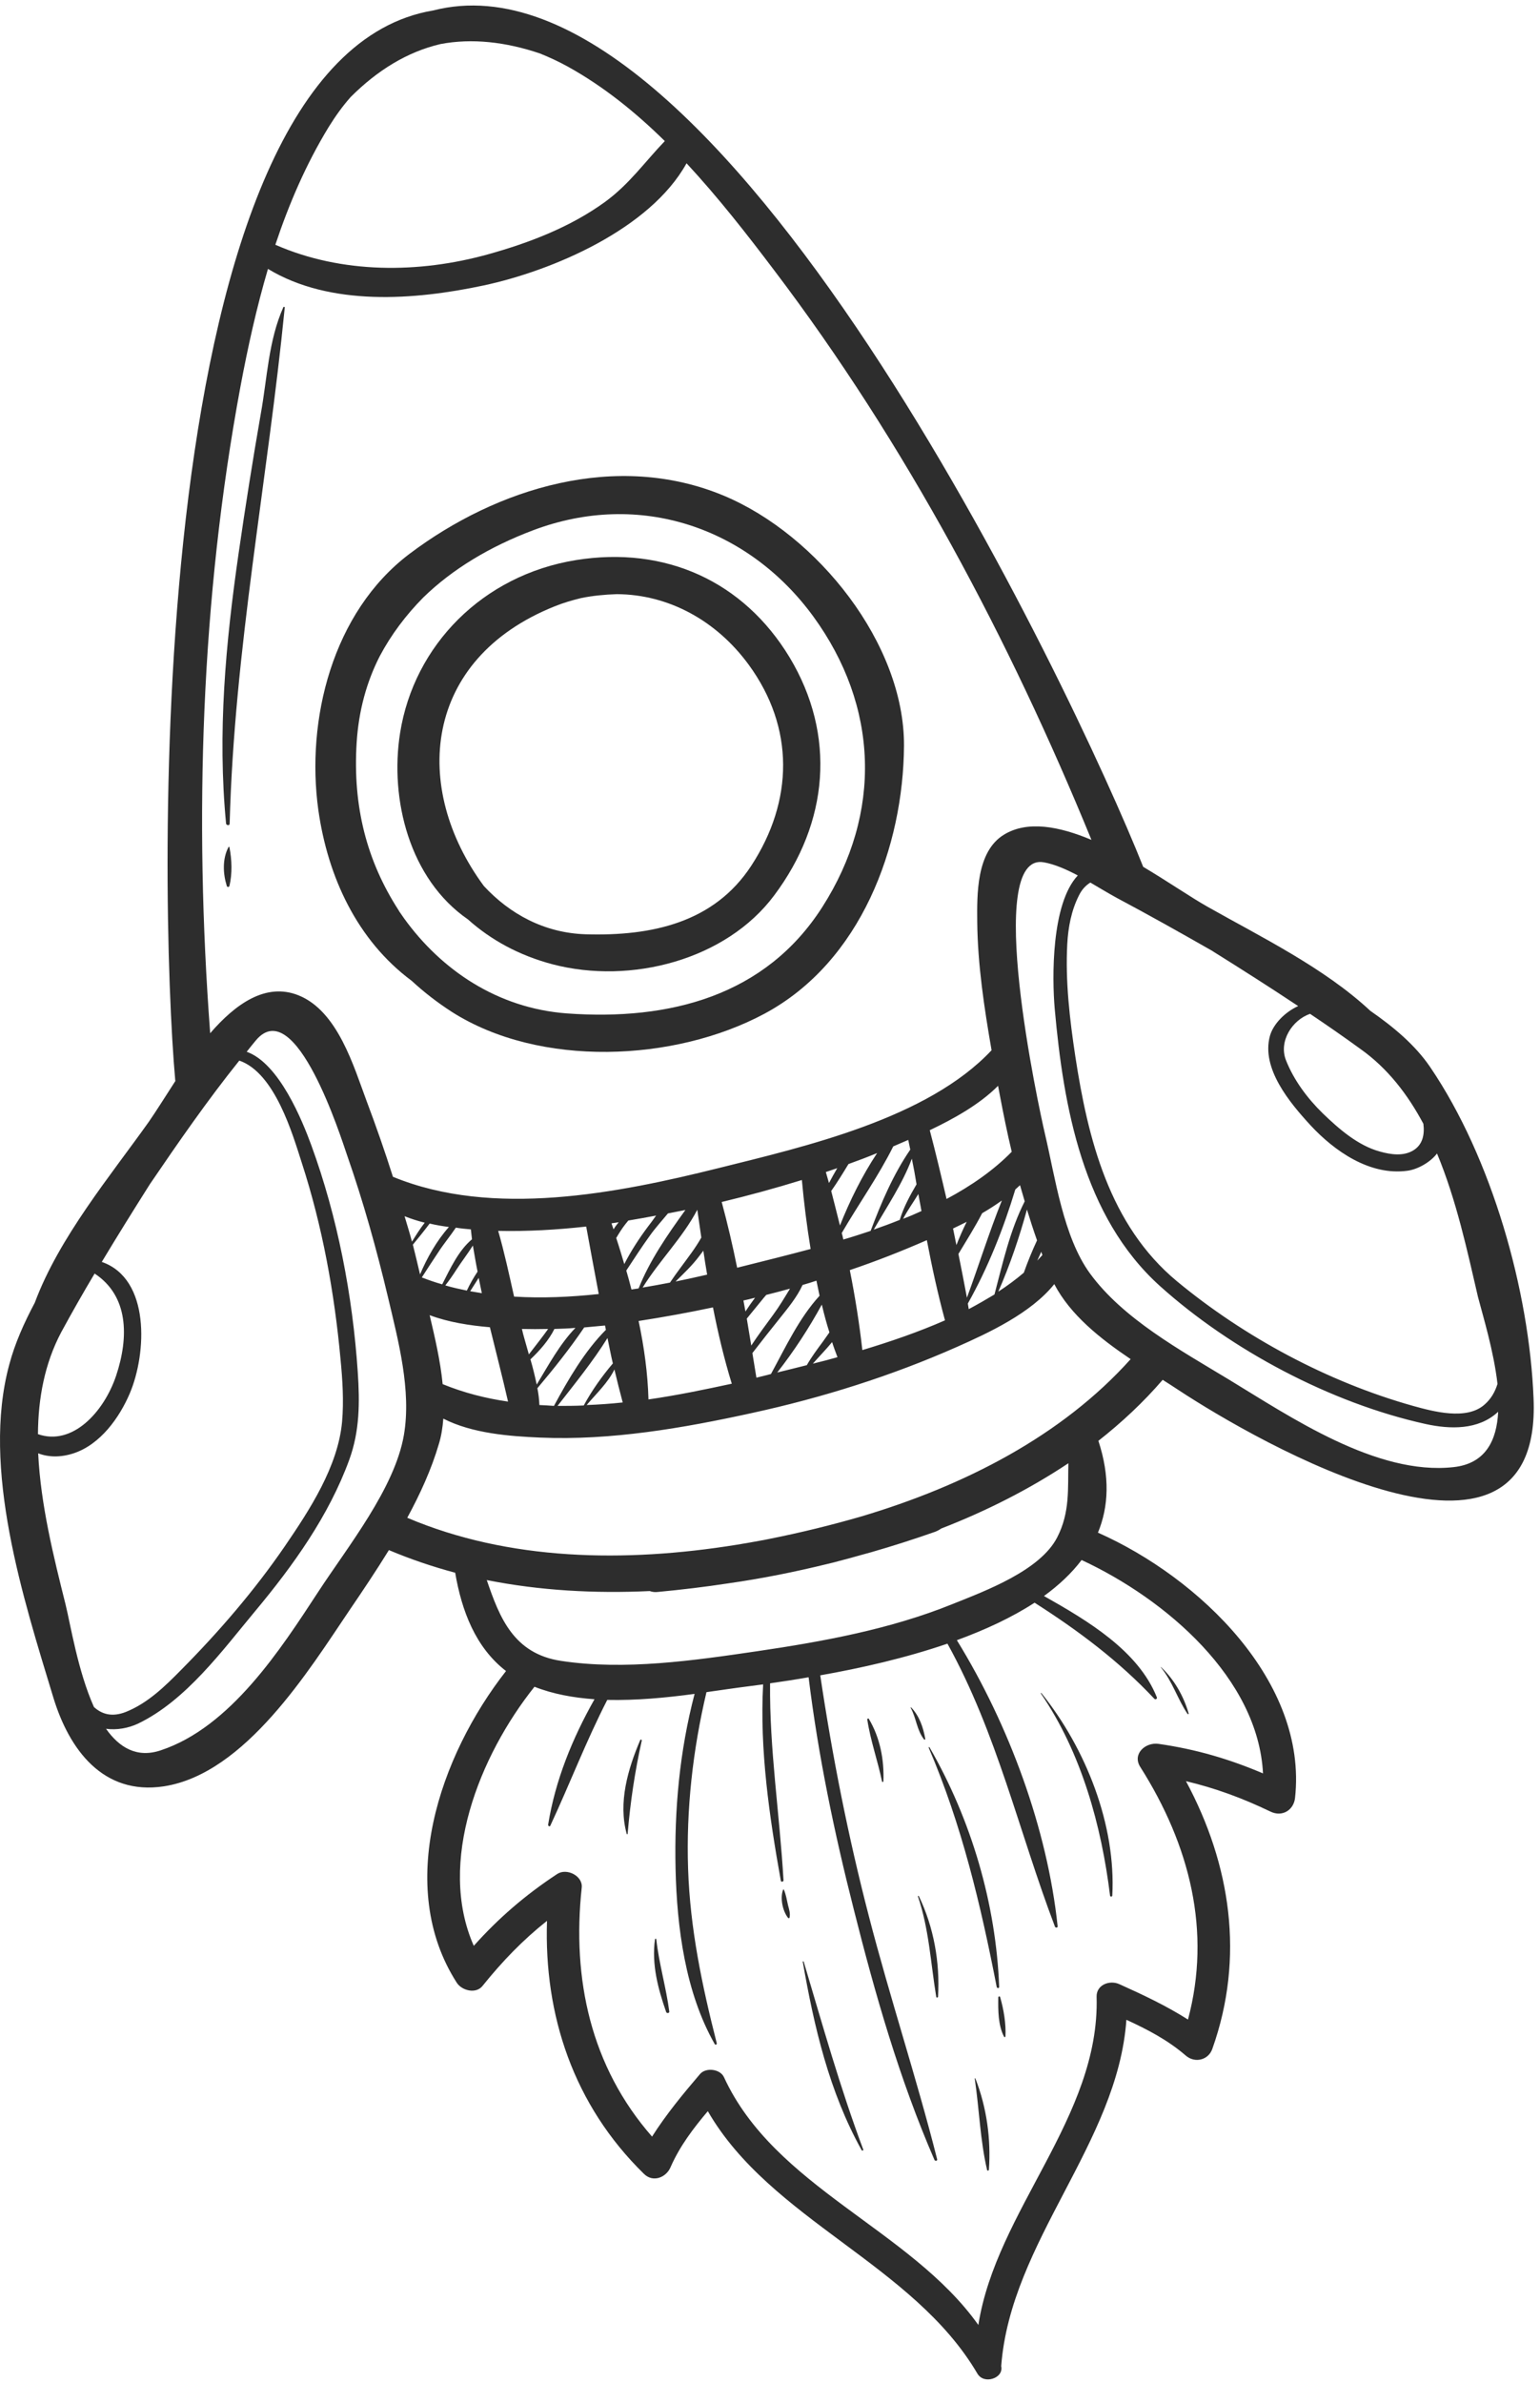 <svg width="205" height="317" viewBox="0 0 205 317" fill="none" xmlns="http://www.w3.org/2000/svg">
<path d="M190.398 141.981C188.4 139.028 185.509 136.619 182.408 134.468C176.267 128.734 167.77 124.604 160.734 120.619C158.588 119.414 155.547 117.321 152.178 115.314C142.936 92.059 95.474 -8.301 57.671 1.391C18.736 7.872 21.181 119.73 23.327 143.702C23.327 143.73 23.327 143.759 23.357 143.788C21.985 145.909 20.763 147.859 19.809 149.236C14.711 156.404 7.854 164.634 4.634 173.293C3.203 175.989 1.981 178.713 1.236 181.523C-2.521 195.344 3.114 212.692 7.109 225.853C9.196 232.678 13.668 238.871 21.807 237.638C32.658 235.975 41.185 222.097 46.521 214.212C48.28 211.631 50.069 208.964 51.769 206.211C54.63 207.416 57.582 208.419 60.593 209.222C61.458 214.298 63.306 219.172 67.361 222.298C58.506 233.595 52.573 250.943 60.802 263.761C61.458 264.793 63.336 265.309 64.23 264.191C66.884 260.893 69.597 258.083 72.816 255.531C72.399 268.062 76.334 280.019 85.725 289.195C86.948 290.399 88.707 289.653 89.273 288.277C90.495 285.496 92.284 283.144 94.222 280.85C102.599 295.36 121.56 301.181 130.116 315.776C130.564 316.521 131.428 316.665 132.144 316.435C132.889 316.206 133.456 315.575 133.277 314.772C134.529 298.17 148.779 285.152 149.942 268.693C152.744 269.983 155.457 271.388 157.842 273.453C159.065 274.513 160.883 274.055 161.39 272.535C165.713 260.377 163.835 248.047 157.872 236.95C161.748 237.868 165.355 239.187 169.112 240.993C170.692 241.767 172.212 240.793 172.391 239.187C174.09 223.731 159.661 209.882 146.156 203.889C147.587 200.419 147.766 196.405 146.215 191.674C149.316 189.236 152.208 186.541 154.772 183.559C155.517 184.018 156.232 184.505 156.948 184.964C167.233 191.731 205.334 213.667 204.142 186.025C203.575 171.716 198.596 154.053 190.398 141.981ZM199.342 184.104C199.014 185.165 198.477 186.111 197.613 186.856C195.228 188.978 190.786 187.774 188.102 187.028C176.744 183.845 165.624 177.853 156.68 170.455C147.646 162.971 144.814 151.444 143.145 140.547C142.399 135.615 141.803 130.54 142.071 125.579C142.191 123.372 142.608 121.135 143.622 119.128C144.009 118.325 144.546 117.78 145.142 117.407C146.364 118.124 147.557 118.841 148.6 119.414C152.864 121.68 157.097 124.06 161.271 126.44C161.33 126.468 161.39 126.497 161.45 126.554C165.266 128.934 169.052 131.343 172.808 133.838C171.049 134.64 169.499 136.218 169.052 137.795C167.859 142.124 171.676 146.684 174.448 149.694C177.638 153.135 182.348 156.433 187.357 155.745C188.669 155.573 190.368 154.655 191.292 153.451C193.886 159.673 195.347 166.526 196.748 172.548C197.404 175.071 198.835 179.688 199.342 184.104ZM189.474 149.494C189.653 150.87 189.414 152.246 188.162 153.021C186.82 153.852 185.121 153.594 183.69 153.193C180.739 152.39 178.205 150.153 176.088 148.117C174.031 146.11 172.212 143.673 171.169 141.006C170.215 138.511 172.003 135.701 174.388 134.87C176.654 136.39 178.89 137.938 181.096 139.544C184.734 142.124 187.387 145.594 189.474 149.494ZM88.498 18.768C85.844 21.521 83.787 24.503 80.508 26.883C75.917 30.209 70.461 32.302 65.005 33.822C55.734 36.403 45.478 36.431 36.653 32.56C38.472 27.112 40.738 21.836 43.749 16.904C44.673 15.413 45.627 14.094 46.67 12.918C50.218 9.363 54.213 6.897 58.625 5.864C62.829 5.062 67.301 5.578 71.832 7.097C73.055 7.585 74.307 8.158 75.559 8.847C80.329 11.485 84.592 14.925 88.498 18.768ZM32.003 51.456C32.986 46.209 34.149 40.933 35.67 35.772C43.958 40.79 55.197 39.929 64.35 37.98C73.502 36.03 86.53 30.496 91.39 21.721C95.623 26.28 99.469 31.212 103.046 35.944C120.547 58.998 134.41 85.149 145.291 111.73C140.998 109.923 136.765 109.12 133.634 111.042C129.938 113.307 130.057 119.07 130.087 122.683C130.146 128.303 131.011 134.067 131.995 139.716C123.468 148.806 107.25 152.505 95.623 155.401C82.148 158.756 65.602 162.024 52.305 156.548C51.232 153.164 50.069 149.838 48.817 146.512C47.088 141.895 44.971 134.497 39.724 132.404C35.401 130.683 31.377 133.522 27.978 137.451C25.831 108.891 26.756 79.672 32.003 51.456ZM138.762 166.956C138.524 167.214 138.315 167.444 138.077 167.702C138.255 167.329 138.434 166.928 138.613 166.526C138.643 166.641 138.703 166.813 138.762 166.956ZM136.288 169.308C135.244 170.197 134.082 171.057 132.889 171.831C134.439 168.304 135.691 164.605 136.705 160.906C137.122 162.282 137.57 163.659 138.047 165.007C137.391 166.412 136.795 167.874 136.288 169.308ZM58.924 184.132C58.625 181.035 57.88 177.881 57.194 174.956C59.699 175.903 62.531 176.333 65.214 176.562C66.019 179.86 66.884 183.186 67.629 186.455C64.648 186.025 61.726 185.279 58.924 184.132ZM127.582 166.813C128.656 165.035 129.789 163.229 130.743 161.394C131.637 160.877 132.531 160.304 133.366 159.702C131.667 163.946 130.295 168.333 128.715 172.634C128.358 170.684 127.97 168.763 127.582 166.813ZM127.314 165.637C127.165 164.892 127.016 164.146 126.867 163.429C127.463 163.143 128.059 162.856 128.685 162.541C128.179 163.544 127.731 164.576 127.314 165.637ZM122.007 157.551C121.113 159.071 120.278 160.619 119.771 162.282C118.639 162.741 117.476 163.171 116.313 163.573C118.072 160.505 120.159 157.437 121.381 154.139C121.62 155.286 121.829 156.433 122.007 157.551ZM122.246 158.842C122.395 159.587 122.514 160.333 122.663 161.107C121.858 161.48 121.053 161.824 120.219 162.139C120.815 160.992 121.59 159.931 122.246 158.842ZM120.904 151.644C120.934 151.644 120.934 151.644 120.904 151.644C120.994 152.074 121.083 152.505 121.173 152.935C118.907 156.232 117.297 160.017 115.896 163.745C114.673 164.146 113.481 164.548 112.259 164.892C112.199 164.605 112.139 164.318 112.05 164.032C114.286 160.189 116.939 156.462 118.907 152.505C119.593 152.218 120.248 151.931 120.904 151.644ZM111.811 163.028C111.424 161.48 111.036 159.931 110.649 158.44C111.454 157.293 112.199 156.089 112.944 154.856C114.226 154.397 115.508 153.91 116.76 153.393C114.763 156.404 113.123 159.73 111.811 163.028ZM110.351 157.379C110.202 156.892 110.082 156.404 109.933 155.917C110.44 155.745 110.947 155.573 111.454 155.401C111.096 156.031 110.708 156.691 110.351 157.379ZM106.743 156.978C107.012 159.96 107.399 163.057 107.906 166.153C104.686 167.014 101.556 167.788 98.694 168.505C98.515 168.562 98.306 168.591 98.127 168.648C97.531 165.695 96.845 162.77 96.07 159.902C99.648 159.042 103.225 158.067 106.743 156.978ZM93.357 164.634C92.97 165.322 92.552 165.953 92.105 166.584C91.121 167.96 90.108 169.25 89.183 170.627C87.991 170.856 86.769 171.085 85.546 171.286C87.723 167.759 90.913 164.605 92.821 160.935C93 162.196 93.178 163.401 93.357 164.634ZM93.059 167.128C93.208 166.928 93.417 166.67 93.626 166.383C93.775 167.444 93.954 168.505 94.132 169.566C92.761 169.881 91.33 170.197 89.929 170.483C91.002 169.422 92.135 168.361 93.059 167.128ZM98.962 173.007C99.469 172.892 100.006 172.777 100.512 172.634C100.065 173.236 99.618 173.867 99.231 174.469C99.141 173.982 99.052 173.494 98.962 173.007ZM99.409 175.415C100.065 174.612 100.721 173.809 101.377 173.007C101.586 172.749 101.794 172.49 102.003 172.261C103.046 172.003 104.12 171.716 105.163 171.43C104.448 172.605 103.732 173.81 102.927 174.899C101.943 176.247 100.93 177.594 100.006 179C99.797 177.795 99.618 176.62 99.409 175.415ZM85.01 171.401C84.682 171.458 84.384 171.487 84.056 171.544C83.847 170.684 83.609 169.852 83.37 169.021C84.413 167.444 85.427 165.867 86.53 164.347C87.246 163.343 88.11 162.397 88.915 161.422C89.69 161.279 90.466 161.107 91.241 160.963C88.856 164.261 86.471 167.702 85.01 171.401ZM86.262 163.171C85.099 164.72 83.996 166.412 83.102 168.161C82.744 166.985 82.416 165.838 82.028 164.691C82.386 164.089 82.774 163.458 83.221 162.885C83.37 162.713 83.489 162.541 83.638 162.368C84.861 162.168 86.113 161.938 87.335 161.709C86.977 162.225 86.62 162.713 86.262 163.171ZM81.671 163.544C81.581 163.257 81.492 162.999 81.402 162.741C81.73 162.684 82.028 162.655 82.356 162.598C82.118 162.885 81.879 163.2 81.671 163.544ZM78.034 163.171C78.57 166.125 79.137 169.136 79.703 172.146C75.947 172.548 72.16 172.72 68.434 172.49C67.778 169.566 67.152 166.641 66.317 163.745C70.223 163.831 74.128 163.601 78.034 163.171ZM69.775 177.967C69.656 177.566 69.567 177.193 69.477 176.792C70.64 176.82 71.803 176.82 72.965 176.792C72.608 177.279 72.25 177.795 71.862 178.283C71.385 178.914 70.879 179.544 70.401 180.175C70.193 179.43 69.984 178.713 69.775 177.967ZM70.61 180.835C71.862 179.659 73.085 178.254 73.8 176.792C74.724 176.763 75.678 176.734 76.603 176.648C74.516 178.799 72.995 181.638 71.445 184.19C71.206 183.071 70.938 181.953 70.61 180.835ZM63.574 169.164C63.038 169.967 62.561 170.799 62.143 171.688C61.189 171.487 60.235 171.286 59.281 170.999C59.818 170.311 60.295 169.623 60.772 168.878C61.458 167.817 62.263 166.784 62.948 165.695C63.157 166.87 63.336 168.017 63.574 169.164ZM63.723 169.996C63.873 170.684 63.992 171.372 64.141 172.032C63.634 171.946 63.097 171.86 62.59 171.774C62.978 171.171 63.366 170.569 63.723 169.996ZM62.68 163.544C62.74 163.974 62.769 164.433 62.829 164.863C61.04 166.354 59.937 168.763 58.864 170.856C57.94 170.598 57.045 170.283 56.151 169.938C56.867 168.82 57.582 167.731 58.327 166.612C59.043 165.494 59.937 164.433 60.682 163.315C61.368 163.429 62.024 163.487 62.68 163.544ZM55.913 169.537C55.614 168.218 55.286 166.899 54.959 165.58C55.316 165.15 55.674 164.691 56.032 164.261C56.419 163.773 56.807 163.286 57.194 162.77C58.029 162.971 58.894 163.114 59.758 163.229C58.119 165.064 56.837 167.358 55.913 169.537ZM54.839 165.179C54.541 164.032 54.183 162.913 53.855 161.795C54.72 162.139 55.614 162.426 56.538 162.655C55.913 163.458 55.376 164.318 54.839 165.179ZM71.803 186.914C71.773 186.168 71.683 185.423 71.534 184.677C73.711 182.096 75.887 179.372 77.765 176.591C78.689 176.505 79.614 176.419 80.538 176.333C80.568 176.534 80.627 176.734 80.657 176.906C77.825 179.745 75.648 183.501 73.74 187.028C73.085 186.971 72.429 186.942 71.803 186.914ZM80.866 177.996C81.104 179.114 81.313 180.261 81.581 181.38C80.121 183.1 78.779 184.992 77.706 186.971C76.543 187.028 75.38 187.028 74.218 187.028C76.513 184.075 78.928 181.121 80.866 177.996ZM81.79 182.182C82.148 183.673 82.505 185.136 82.893 186.57C81.283 186.742 79.703 186.856 78.093 186.914C79.375 185.394 80.925 183.96 81.79 182.182ZM86.322 186.168C86.232 182.756 85.755 179.258 85.01 175.731C88.349 175.215 91.658 174.612 94.908 173.924C95.593 177.394 96.398 180.777 97.412 184.075C93.834 184.849 90.108 185.623 86.322 186.168ZM100.691 183.272C100.512 182.182 100.334 181.093 100.155 180.003C101.347 178.455 102.569 176.906 103.792 175.387C104.865 174.039 106.087 172.577 106.833 170.942C107.459 170.77 108.085 170.569 108.681 170.369C108.83 171.028 108.949 171.716 109.098 172.376C106.386 175.329 104.567 179.229 102.629 182.785C102.45 182.842 102.271 182.871 102.092 182.928C101.645 183.043 101.168 183.157 100.691 183.272ZM109.397 173.551C109.695 174.813 110.023 176.046 110.41 177.25C110.112 177.681 109.814 178.082 109.516 178.512C108.771 179.516 108.025 180.519 107.399 181.609C106.058 181.953 104.746 182.268 103.464 182.584C105.67 179.774 107.697 176.677 109.397 173.551ZM110.768 178.541C110.977 179.229 111.245 179.888 111.483 180.548C110.38 180.863 109.277 181.15 108.204 181.408C109.039 180.462 109.963 179.516 110.768 178.541ZM114.793 179.602C114.405 176.132 113.839 172.548 113.123 168.964C116.611 167.788 120.04 166.44 123.379 164.978C124.064 168.562 124.84 172.146 125.794 175.645C122.276 177.193 118.519 178.483 114.793 179.602ZM128.954 174.154C128.924 173.896 128.864 173.666 128.835 173.408C131.518 168.648 133.575 163.458 135.155 158.239C135.364 158.039 135.572 157.867 135.781 157.666C135.99 158.383 136.198 159.1 136.407 159.816C134.439 163.687 133.485 168.017 132.382 172.204C131.279 172.863 130.146 173.523 128.954 174.154ZM126.002 159.501C125.287 156.433 124.571 153.393 123.766 150.354C126.956 148.834 130.415 146.913 132.859 144.447C132.949 144.877 133.008 145.279 133.098 145.709C133.575 148.232 134.082 150.727 134.678 153.221C132.263 155.687 129.282 157.752 126.002 159.501ZM8.152 177.222C9.583 174.584 11.074 171.974 12.595 169.422C17.096 172.376 17.186 177.824 15.457 183.014C13.817 187.889 9.613 192.39 5.052 190.785C5.082 185.996 5.946 181.38 8.152 177.222ZM5.082 193.337C6.423 193.853 8.033 193.91 9.792 193.337C13.37 192.161 15.904 188.577 17.275 185.365C19.541 180.032 20.018 170.111 13.549 167.874C15.635 164.404 17.782 160.963 19.958 157.523C23.744 151.96 27.62 146.368 31.854 141.092C36.624 142.727 38.979 150.985 40.171 154.684C42.914 163.114 44.524 172.003 45.329 180.806C45.597 183.559 45.776 186.369 45.538 189.122C45.001 195.086 41.215 200.878 37.876 205.753C33.881 211.574 29.141 217.079 24.132 222.126C21.985 224.305 19.69 226.57 16.738 227.746C14.89 228.463 13.549 228.033 12.505 227.086C10.358 222.298 9.375 216.047 8.719 213.409C7.169 207.215 5.41 200.218 5.082 193.337ZM42.318 211.832C37.399 219.344 30.691 229.782 21.389 232.85C18.229 233.911 15.874 232.477 14.115 229.982C15.546 230.183 17.096 229.896 18.378 229.294C24.758 226.226 29.618 219.545 33.97 214.326C39.068 208.219 43.779 201.624 46.492 194.197C47.893 190.355 47.893 186.541 47.624 182.526C46.939 172.347 44.941 161.91 41.423 152.304C40.261 149.15 37.19 141.465 32.837 139.917C33.255 139.4 33.672 138.856 34.09 138.368C39.366 132.174 45.418 151.415 46.194 153.651C48.37 159.874 50.129 166.182 51.649 172.576C53.021 178.369 54.78 184.964 53.766 190.899C52.544 198.011 46.283 205.753 42.318 211.832ZM168.128 235.918C163.686 234.025 159.244 232.706 154.235 231.99C152.476 231.731 150.687 233.337 151.79 235.058C158.409 245.495 161.271 256.936 158.141 268.664C155.249 266.829 152.208 265.395 149.018 263.961C147.706 263.359 145.917 264.047 145.977 265.653C146.424 281.625 132.621 294.041 130.236 309.295C121.173 296.535 103.136 291.03 96.368 276.32C95.862 275.23 93.954 275.001 93.178 275.919C90.853 278.643 88.677 281.281 86.799 284.234C78.63 274.915 76.126 263.273 77.437 251.115C77.616 249.567 75.44 248.449 74.158 249.309C69.895 252.119 66.347 255.187 63.068 258.857C58.148 247.703 63.843 233.538 71.147 224.391C73.621 225.366 76.334 225.853 79.137 226.054C76.185 231.273 73.919 236.836 72.965 242.742C72.936 242.914 73.204 243.058 73.263 242.857C75.857 237.294 78.034 231.588 80.836 226.14C84.682 226.226 88.677 225.853 92.463 225.337C90.466 232.936 89.75 240.764 89.929 248.621C90.108 256.363 91.211 265.022 95.146 271.933C95.236 272.076 95.444 271.99 95.414 271.818C93.447 264.105 91.867 256.592 91.598 248.621C91.33 240.735 92.224 232.792 94.043 225.108C96.07 224.821 98.008 224.534 99.827 224.305C100.393 224.219 100.989 224.161 101.586 224.075C101.109 232.764 102.42 241.71 103.941 250.198C103.971 250.398 104.299 250.341 104.299 250.14C103.792 241.395 102.42 232.678 102.51 223.932C104.12 223.703 105.819 223.445 107.638 223.129C108.92 233.567 111.066 243.832 113.66 254.04C116.492 265.28 119.742 276.635 124.392 287.331C124.482 287.532 124.81 287.474 124.75 287.245C122.007 276.406 118.46 265.739 115.657 254.9C112.915 244.348 110.798 233.653 109.188 222.871C114.554 221.925 120.517 220.577 126.122 218.656C132.74 230.613 135.632 243.689 140.432 256.305C140.491 256.477 140.819 256.477 140.789 256.248C139.418 243.287 134.32 229.466 127.374 218.197C131.13 216.821 134.678 215.186 137.719 213.208C143.562 216.936 148.928 220.95 153.669 225.997C153.788 226.14 154.086 225.997 153.997 225.796C151.522 219.602 144.814 215.617 138.971 212.319C140.939 210.885 142.638 209.308 143.979 207.53C155.219 212.749 167.472 223.273 168.128 235.918ZM140.73 204.52C138.464 208.935 131.19 211.631 126.748 213.409C118.519 216.735 109.575 218.369 100.811 219.66C92.403 220.893 83.161 222.24 74.695 220.95C68.374 220.004 66.496 215.186 64.797 210.197C71.862 211.602 79.166 212.004 86.5 211.66C86.799 211.774 87.186 211.832 87.603 211.774C90.674 211.487 93.805 211.115 96.995 210.627C101.437 209.996 105.849 209.108 110.172 208.047C110.708 207.932 111.215 207.788 111.752 207.645C112.736 207.387 113.719 207.129 114.703 206.842C115.121 206.728 115.538 206.613 115.955 206.498C118.847 205.667 121.709 204.749 124.482 203.774C124.78 203.659 125.048 203.516 125.287 203.344C131.279 201.021 137.003 198.125 142.22 194.656C142.131 197.982 142.459 201.165 140.73 204.52ZM114.644 201.738C110.679 202.885 106.594 203.889 102.42 204.72C102.182 204.778 101.943 204.806 101.705 204.864C101.079 204.978 100.423 205.093 99.797 205.208C99.23 205.294 98.664 205.409 98.098 205.495C83.191 207.903 67.718 207.645 54.213 201.91C55.942 198.727 57.433 195.459 58.417 192.104C58.745 191.043 58.924 189.896 59.013 188.72C62.859 190.699 67.867 191.071 71.922 191.243C81.343 191.645 90.942 189.982 100.095 187.975C109.456 185.939 118.668 183.043 127.404 179.172C131.607 177.308 137.242 174.698 140.342 170.827C142.489 174.928 146.424 178.053 150.508 180.806C141.356 191.014 128.417 197.638 114.644 201.738ZM193.498 195.172C183.243 196.319 171.735 188.462 163.596 183.53C157.157 179.63 149.495 175.444 145.083 169.394C141.535 164.519 140.462 156.605 139.12 150.927C138.255 147.257 130.921 113.336 138.941 114.712C140.402 114.97 141.952 115.658 143.473 116.461C139.925 120.246 140.044 130.11 140.402 134.21C141.565 147.171 144.129 161.852 154.444 171.114C163.865 179.573 177.131 186.656 189.772 189.437C193.051 190.154 196.748 190.24 199.342 187.889C199.372 187.86 199.401 187.831 199.431 187.803C199.252 191.645 197.732 194.713 193.498 195.172Z" fill="#2D2D2D"/>
<path d="M54.809 130.483C56.449 132.002 58.238 133.379 60.146 134.612C71.862 142.067 89.78 141.264 101.735 134.87C114.644 127.959 120.249 112.59 120.338 99.199C120.398 85.665 108.83 71.156 96.339 65.937C82.088 60.001 66.198 64.876 54.511 73.679C44.226 81.45 40.708 95.787 42.378 107.773C43.63 116.604 47.505 125.063 54.809 130.483ZM108.234 81.966C116.969 93.923 117.476 108.145 109.456 120.676C101.914 132.461 89.184 135.816 75.44 134.813C66.228 134.124 58.745 129.049 53.766 122.139C53.617 121.938 53.498 121.737 53.349 121.536C53.23 121.393 53.14 121.221 53.051 121.078C48.847 114.569 46.939 107.314 47.476 98.798C47.744 94.525 48.817 90.683 50.546 87.299C52.067 84.432 54.034 81.823 56.33 79.5C60.236 75.686 65.244 72.704 70.938 70.553C85.189 65.163 99.618 70.209 108.234 81.966Z" fill="#2D2D2D"/>
<path d="M76.662 74.51C64.26 76.518 55.108 85.837 53.259 97.507C51.858 106.339 54.511 116.948 62.292 122.31C65.333 125.035 69.09 127.099 73.532 128.275C83.996 131.027 96.667 127.673 103.047 119.128C110.321 109.436 111.335 97.794 105.104 87.443C98.992 77.349 88.587 72.589 76.662 74.51ZM100.006 115.171C95.057 122.741 86.769 124.547 77.974 124.289C72.429 124.117 67.838 121.565 64.409 117.866C54.75 104.79 56.3 87.701 73.8 80.675C74.993 80.188 76.185 79.844 77.378 79.557C78.928 79.242 80.478 79.098 82.088 79.041C89.005 79.07 95.385 82.568 99.678 88.446C105.789 96.819 105.64 106.54 100.006 115.171Z" fill="#2D2D2D"/>
<path d="M104.358 251.402C104.328 251.345 104.269 251.345 104.239 251.402C103.822 252.492 104.179 254.212 104.895 255.13C104.955 255.187 105.074 255.216 105.104 255.101C105.223 254.528 105.044 254.011 104.895 253.438C104.746 252.75 104.627 252.062 104.358 251.402Z" fill="#2D2D2D"/>
<path d="M133.008 264.334C132.591 253.294 129.311 242.111 123.736 232.448C123.707 232.391 123.617 232.42 123.617 232.477C128.029 242.742 130.564 253.466 132.68 264.334C132.74 264.535 133.008 264.506 133.008 264.334Z" fill="#2D2D2D"/>
<path d="M122.186 252.262C123.677 256.621 123.886 261.151 124.631 265.653C124.661 265.796 124.869 265.739 124.869 265.624C125.138 261.065 124.303 256.363 122.306 252.234C122.246 252.176 122.157 252.234 122.186 252.262Z" fill="#2D2D2D"/>
<path d="M106.862 260.979C108.353 269.553 110.38 278.298 114.703 286.041C114.763 286.155 114.971 286.069 114.912 285.955C111.841 277.754 109.486 269.352 106.982 260.951C106.922 260.893 106.833 260.922 106.862 260.979Z" fill="#2D2D2D"/>
<path d="M138.554 225.28C143.95 233.137 146.633 242.914 147.766 252.176C147.796 252.348 148.034 252.348 148.064 252.176C148.571 242.8 144.576 232.649 138.643 225.251C138.583 225.194 138.524 225.222 138.554 225.28Z" fill="#2D2D2D"/>
<path d="M85.218 231.502C83.579 235.344 82.267 239.818 83.43 243.975C83.459 244.033 83.549 244.033 83.549 243.947C83.907 239.732 84.503 235.717 85.427 231.559C85.457 231.416 85.248 231.359 85.218 231.502Z" fill="#2D2D2D"/>
<path d="M123.17 231.33C122.902 229.81 122.395 228.291 121.292 227.144C121.262 227.115 121.202 227.144 121.232 227.201C121.978 228.549 122.037 230.183 123.021 231.416C123.081 231.445 123.2 231.416 123.17 231.33Z" fill="#2D2D2D"/>
<path d="M132.889 265.711C132.859 267.402 132.859 269.438 133.664 270.958C133.694 271.044 133.843 270.987 133.843 270.901C133.932 269.209 133.604 267.288 133.127 265.653C133.098 265.538 132.889 265.567 132.889 265.711Z" fill="#2D2D2D"/>
<path d="M158.23 227.946C157.574 225.653 156.322 223.445 154.563 221.782C154.533 221.753 154.503 221.782 154.533 221.81C156.083 223.703 156.739 225.997 158.081 228.004C158.111 228.061 158.26 228.033 158.23 227.946Z" fill="#2D2D2D"/>
<path d="M87.186 257.997C86.739 261.323 87.574 264.506 88.677 267.66C88.736 267.861 89.124 267.832 89.094 267.603C88.677 264.392 87.723 261.237 87.365 257.997C87.365 257.882 87.216 257.882 87.186 257.997Z" fill="#2D2D2D"/>
<path d="M129.759 276.549C130.355 280.564 130.474 284.721 131.398 288.678C131.428 288.822 131.637 288.764 131.637 288.65C131.935 284.578 131.339 280.334 129.848 276.521C129.848 276.435 129.729 276.463 129.759 276.549Z" fill="#2D2D2D"/>
<path d="M115.449 228.749C115.866 231.531 116.85 234.255 117.416 237.007C117.446 237.094 117.565 237.065 117.595 236.979C117.714 234.111 117.148 231.158 115.657 228.663C115.598 228.549 115.449 228.635 115.449 228.749Z" fill="#2D2D2D"/>
<path d="M30.572 109.579C31.168 86.496 35.64 63.815 37.906 40.904C37.906 40.818 37.757 40.79 37.727 40.847C35.729 45.32 35.58 50.281 34.716 55.041C33.642 61.206 32.659 67.399 31.764 73.593C30.035 85.579 28.932 97.479 30.095 109.579C30.184 109.837 30.572 109.837 30.572 109.579Z" fill="#2D2D2D"/>
<path d="M30.542 117.866C30.929 116.203 30.87 114.397 30.542 112.705C30.542 112.647 30.452 112.647 30.422 112.676C29.588 114.253 29.677 116.203 30.184 117.837C30.214 118.038 30.482 118.038 30.542 117.866Z" fill="#2D2D2D"/>
</svg>
